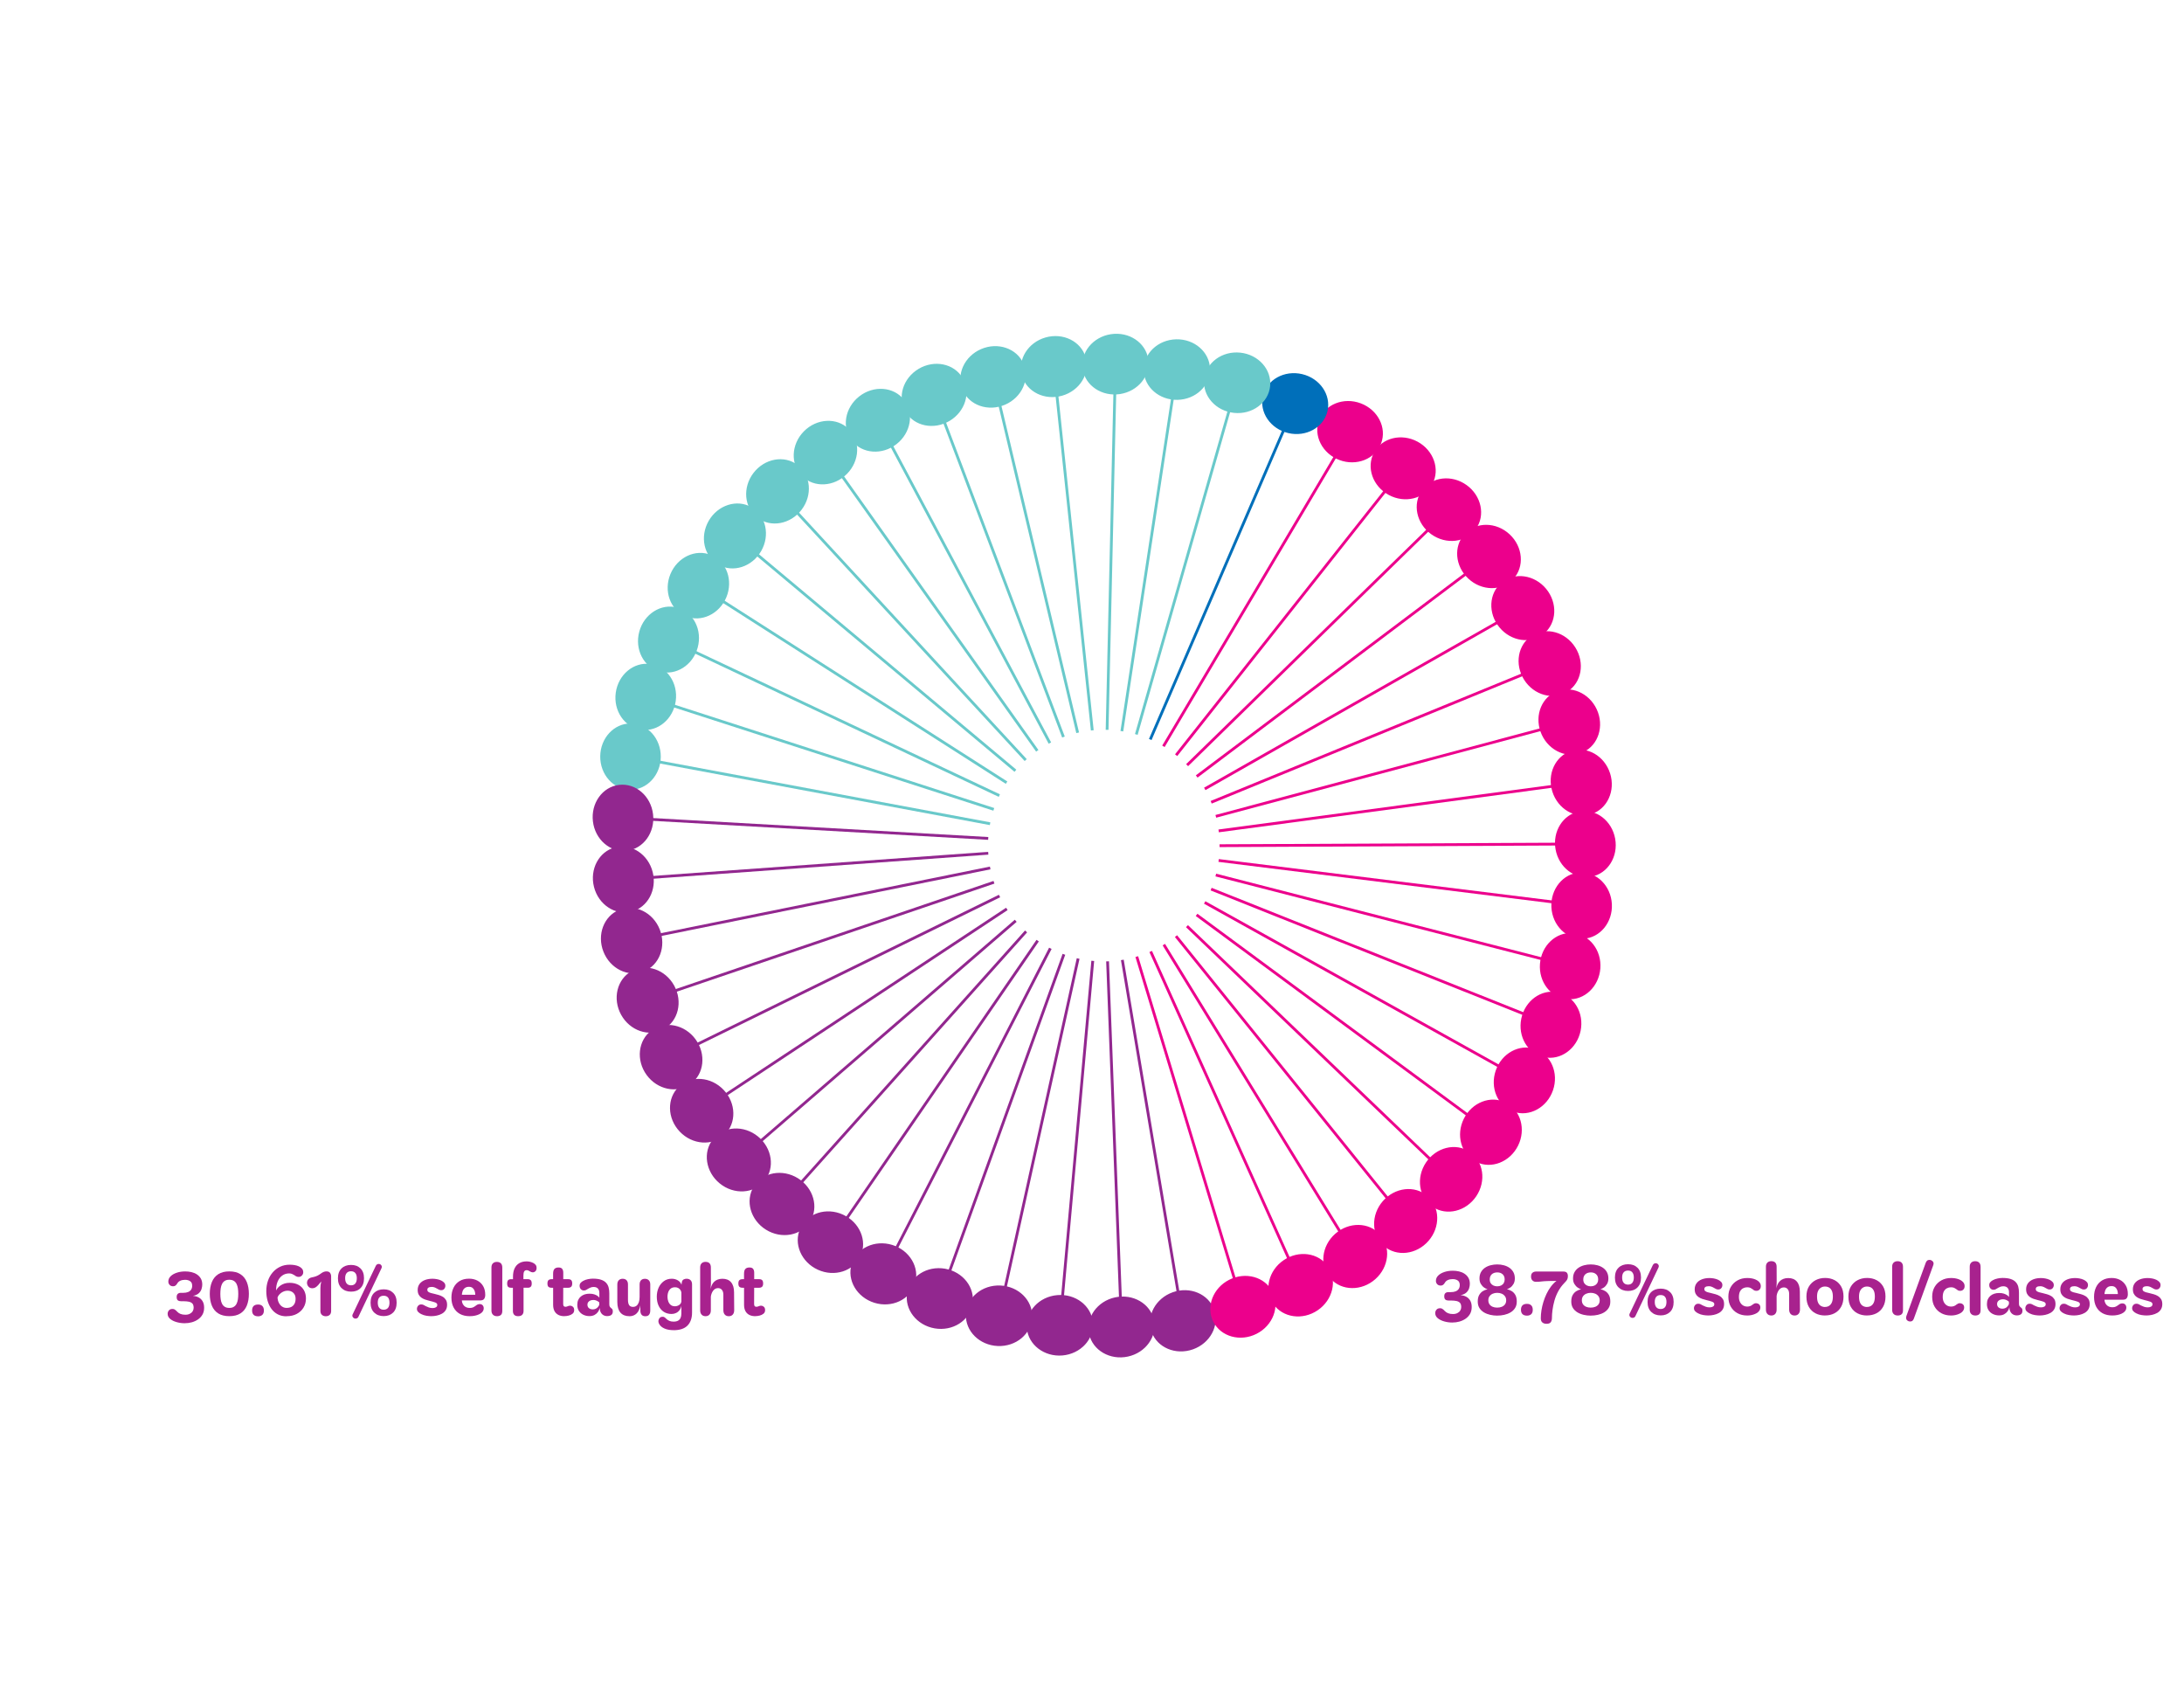 <?xml version="1.0" encoding="UTF-8"?><svg id="a" xmlns="http://www.w3.org/2000/svg" width="779.78" height="600" viewBox="0 0 779.78 600"><ellipse cx="482.02" cy="154.1" rx="10.31" ry="11.34" transform="translate(167.78 550.76) rotate(-69.34)" fill="#ec008c" stroke="#ec008c" stroke-miterlimit="10"/><line x1="415.39" y1="266.43" x2="480" y2="157.5" fill="#ec008c" stroke="#ec008c" stroke-miterlimit="10"/><ellipse cx="462.42" cy="144.08" rx="10.31" ry="11.34" transform="translate(215.7 560.87) rotate(-76.68)" fill="#006fba" stroke="#006fba" stroke-miterlimit="10"/><line x1="410.69" y1="264.01" x2="460.85" y2="147.71" fill="#006fba" stroke="#006fba" stroke-miterlimit="10"/><ellipse cx="441.7" cy="136.64" rx="10.31" ry="11.34" transform="translate(259.8 561.71) rotate(-84.02)" fill="#69c9ca" stroke="#69c9ca" stroke-miterlimit="10"/><line x1="405.71" y1="262.2" x2="440.61" y2="140.45" fill="#69c9ca" stroke="#69c9ca" stroke-miterlimit="10"/><ellipse cx="420.2" cy="131.92" rx="11.34" ry="10.31" transform="translate(-3.02 10.03) rotate(-1.36)" fill="#69c9ca" stroke="#69c9ca" stroke-miterlimit="10"/><line x1="400.55" y1="261.04" x2="419.6" y2="135.83" fill="#69c9ca" stroke="#69c9ca" stroke-miterlimit="10"/><ellipse cx="398.27" cy="129.97" rx="11.34" ry="10.31" transform="translate(-15.08 61.76) rotate(-8.7)" fill="#69c9ca" stroke="#69c9ca" stroke-miterlimit="10"/><line x1="395.28" y1="260.55" x2="398.18" y2="133.93" fill="#69c9ca" stroke="#69c9ca" stroke-miterlimit="10"/><ellipse cx="376.27" cy="130.85" rx="11.34" ry="10.31" transform="translate(-21.51 109.08) rotate(-16.04)" fill="#69c9ca" stroke="#69c9ca" stroke-miterlimit="10"/><line x1="389.99" y1="260.74" x2="376.69" y2="134.79" fill="#69c9ca" stroke="#69c9ca" stroke-miterlimit="10"/><ellipse cx="354.57" cy="134.53" rx="11.34" ry="10.31" transform="translate(-24.27 151.77) rotate(-23.38)" fill="#69c9ca" stroke="#69c9ca" stroke-miterlimit="10"/><line x1="384.77" y1="261.6" x2="355.49" y2="138.38" fill="#69c9ca" stroke="#69c9ca" stroke-miterlimit="10"/><ellipse cx="333.51" cy="140.95" rx="11.34" ry="10.31" transform="translate(-25.2 190.17) rotate(-30.72)" fill="#69c9ca" stroke="#69c9ca" stroke-miterlimit="10"/><line x1="379.7" y1="263.12" x2="334.91" y2="144.66" fill="#69c9ca" stroke="#69c9ca" stroke-miterlimit="10"/><ellipse cx="313.45" cy="150.01" rx="11.34" ry="10.31" transform="translate(-25.83 225.15) rotate(-38.06)" fill="#69c9ca" stroke="#69c9ca" stroke-miterlimit="10"/><line x1="374.86" y1="265.28" x2="315.31" y2="153.51" fill="#69c9ca" stroke="#69c9ca" stroke-miterlimit="10"/><ellipse cx="294.71" cy="161.56" rx="11.34" ry="10.31" transform="translate(-27.25 257.98) rotate(-45.4)" fill="#69c9ca" stroke="#69c9ca" stroke-miterlimit="10"/><line x1="370.35" y1="268.04" x2="297" y2="164.79" fill="#69c9ca" stroke="#69c9ca" stroke-miterlimit="10"/><ellipse cx="277.6" cy="175.41" rx="11.34" ry="10.31" transform="translate(-30.07 290.16) rotate(-52.74)" fill="#69c9ca" stroke="#69c9ca" stroke-miterlimit="10"/><line x1="366.22" y1="271.35" x2="280.29" y2="178.32" fill="#69c9ca" stroke="#69c9ca" stroke-miterlimit="10"/><ellipse cx="262.4" cy="191.33" rx="11.34" ry="10.31" transform="translate(-34.31 323.33) rotate(-60.08)" fill="#69c9ca" stroke="#69c9ca" stroke-miterlimit="10"/><line x1="362.55" y1="275.16" x2="265.43" y2="193.87" fill="#69c9ca" stroke="#69c9ca" stroke-miterlimit="10"/><ellipse cx="249.35" cy="209.06" rx="11.34" ry="10.31" transform="translate(-39.42 359.04) rotate(-67.42)" fill="#69c9ca" stroke="#69c9ca" stroke-miterlimit="10"/><line x1="359.39" y1="279.41" x2="252.69" y2="211.19" fill="#69c9ca" stroke="#69c9ca" stroke-miterlimit="10"/><ellipse cx="238.68" cy="228.31" rx="11.34" ry="10.31" transform="translate(-44.34 398.6) rotate(-74.76)" fill="#69c9ca" stroke="#69c9ca" stroke-miterlimit="10"/><line x1="356.81" y1="284.03" x2="242.26" y2="230" fill="#69c9ca" stroke="#69c9ca" stroke-miterlimit="10"/><ellipse cx="230.56" cy="248.77" rx="11.34" ry="10.31" transform="translate(-47.54 442.96) rotate(-82.1)" fill="#69c9ca" stroke="#69c9ca" stroke-miterlimit="10"/><line x1="354.83" y1="288.94" x2="234.32" y2="249.99" fill="#69c9ca" stroke="#69c9ca" stroke-miterlimit="10"/><ellipse cx="225.11" cy="270.1" rx="11.34" ry="10.31" transform="translate(-47.17 492.57) rotate(-89.44)" fill="#69c9ca" stroke="#69c9ca" stroke-miterlimit="10"/><line x1="353.5" y1="294.07" x2="229" y2="270.83" fill="#69c9ca" stroke="#69c9ca" stroke-miterlimit="10"/><ellipse cx="222.44" cy="291.95" rx="10.31" ry="11.34" transform="translate(-32.92 28.31) rotate(-6.78)" fill="#92278f" stroke="#92278f" stroke-miterlimit="10"/><line x1="352.84" y1="299.32" x2="226.39" y2="292.17" fill="#92278f" stroke="#92278f" stroke-miterlimit="10"/><ellipse cx="222.57" cy="313.96" rx="10.31" ry="11.34" transform="translate(-69.88 63.8) rotate(-14.12)" fill="#92278f" stroke="#92278f" stroke-miterlimit="10"/><line x1="352.85" y1="304.61" x2="226.52" y2="313.68" fill="#92278f" stroke="#92278f" stroke-miterlimit="10"/><ellipse cx="225.52" cy="335.78" rx="10.31" ry="11.34" transform="translate(-107.22 105.8) rotate(-21.46)" fill="#92278f" stroke="#92278f" stroke-miterlimit="10"/><line x1="353.54" y1="309.86" x2="229.41" y2="334.99" fill="#92278f" stroke="#92278f" stroke-miterlimit="10"/><ellipse cx="231.24" cy="357.04" rx="10.31" ry="11.34" transform="translate(-143.41 155.58) rotate(-28.8)" fill="#92278f" stroke="#92278f" stroke-miterlimit="10"/><line x1="354.89" y1="314.97" x2="234.99" y2="355.76" fill="#92278f" stroke="#92278f" stroke-miterlimit="10"/><ellipse cx="239.62" cy="377.39" rx="10.31" ry="11.34" transform="translate(-176.47 213.95) rotate(-36.14)" fill="#92278f" stroke="#92278f" stroke-miterlimit="10"/><line x1="356.88" y1="319.88" x2="243.17" y2="375.65" fill="#92278f" stroke="#92278f" stroke-miterlimit="10"/><ellipse cx="250.53" cy="396.51" rx="10.31" ry="11.34" transform="translate(-204.1 281.21) rotate(-43.48)" fill="#92278f" stroke="#92278f" stroke-miterlimit="10"/><line x1="359.49" y1="324.48" x2="253.84" y2="394.33" fill="#92278f" stroke="#92278f" stroke-miterlimit="10"/><ellipse cx="263.8" cy="414.08" rx="10.31" ry="11.34" transform="translate(-223.84 356.99) rotate(-50.82)" fill="#92278f" stroke="#92278f" stroke-miterlimit="10"/><line x1="362.66" y1="328.72" x2="266.8" y2="411.49" fill="#92278f" stroke="#92278f" stroke-miterlimit="10"/><ellipse cx="279.2" cy="429.8" rx="10.31" ry="11.34" transform="translate(-233.22 440.27) rotate(-58.16)" fill="#92278f" stroke="#92278f" stroke-miterlimit="10"/><line x1="366.35" y1="332.52" x2="281.84" y2="426.86" fill="#92278f" stroke="#92278f" stroke-miterlimit="10"/><ellipse cx="296.49" cy="443.44" rx="10.31" ry="11.34" transform="translate(-229.97 529.36) rotate(-65.5)" fill="#92278f" stroke="#92278f" stroke-miterlimit="10"/><line x1="370.49" y1="335.81" x2="298.73" y2="440.17" fill="#92278f" stroke="#92278f" stroke-miterlimit="10"/><ellipse cx="315.37" cy="454.75" rx="10.31" ry="11.34" transform="translate(-212.17 621.93) rotate(-72.84)" fill="#92278f" stroke="#92278f" stroke-miterlimit="10"/><line x1="375.02" y1="338.55" x2="317.18" y2="451.22" fill="#92278f" stroke="#92278f" stroke-miterlimit="10"/><ellipse cx="335.55" cy="463.55" rx="10.31" ry="11.34" transform="translate(-178.43 715.15) rotate(-80.18)" fill="#92278f" stroke="#92278f" stroke-miterlimit="10"/><line x1="379.86" y1="340.69" x2="336.89" y2="459.83" fill="#92278f" stroke="#92278f" stroke-miterlimit="10"/><ellipse cx="356.68" cy="469.71" rx="10.31" ry="11.34" transform="translate(-128.01 805.75) rotate(-87.52)" fill="#92278f" stroke="#92278f" stroke-miterlimit="10"/><line x1="384.94" y1="342.19" x2="357.54" y2="465.84" fill="#92278f" stroke="#92278f" stroke-miterlimit="10"/><ellipse cx="378.43" cy="473.11" rx="11.34" ry="10.31" transform="translate(-38.74 33.78) rotate(-4.86)" fill="#92278f" stroke="#92278f" stroke-miterlimit="10"/><line x1="390.16" y1="343.03" x2="378.79" y2="469.17" fill="#92278f" stroke="#92278f" stroke-miterlimit="10"/><ellipse cx="400.44" cy="473.71" rx="11.34" ry="10.31" transform="translate(-91.08 95.34) rotate(-12.2)" fill="#92278f" stroke="#92278f" stroke-miterlimit="10"/><line x1="395.45" y1="343.2" x2="400.28" y2="469.76" fill="#92278f" stroke="#92278f" stroke-miterlimit="10"/><ellipse cx="422.34" cy="471.5" rx="11.34" ry="10.31" transform="translate(-133.39 168.44) rotate(-19.54)" fill="#92278f" stroke="#92278f" stroke-miterlimit="10"/><line x1="400.72" y1="342.69" x2="421.68" y2="467.59" fill="#92278f" stroke="#92278f" stroke-miterlimit="10"/><ellipse cx="443.78" cy="466.5" rx="11.34" ry="10.31" transform="translate(-162.98 251.07) rotate(-26.88)" fill="#ec008c" stroke="#ec008c" stroke-miterlimit="10"/><line x1="405.88" y1="341.51" x2="442.63" y2="462.71" fill="#ec008c" stroke="#ec008c" stroke-miterlimit="10"/><ellipse cx="464.4" cy="458.8" rx="11.34" ry="10.31" transform="translate(-177.63 340.62) rotate(-34.22)" fill="#ec008c" stroke="#ec008c" stroke-miterlimit="10"/><line x1="410.85" y1="339.68" x2="462.78" y2="455.19" fill="#ec008c" stroke="#ec008c" stroke-miterlimit="10"/><ellipse cx="483.87" cy="448.54" rx="11.34" ry="10.31" transform="translate(-175.75 433.95) rotate(-41.56)" fill="#ec008c" stroke="#ec008c" stroke-miterlimit="10"/><line x1="415.54" y1="337.23" x2="481.8" y2="445.16" fill="#ec008c" stroke="#ec008c" stroke-miterlimit="10"/><ellipse cx="501.87" cy="435.87" rx="11.34" ry="10.31" transform="translate(-156.49 527.56) rotate(-48.9)" fill="#ec008c" stroke="#ec008c" stroke-miterlimit="10"/><line x1="419.88" y1="334.2" x2="499.39" y2="432.78" fill="#ec008c" stroke="#ec008c" stroke-miterlimit="10"/><ellipse cx="518.11" cy="421" rx="11.34" ry="10.31" transform="translate(-119.81 617.81) rotate(-56.24)" fill="#ec008c" stroke="#ec008c" stroke-miterlimit="10"/><line x1="423.8" y1="330.64" x2="515.25" y2="418.26" fill="#ec008c" stroke="#ec008c" stroke-miterlimit="10"/><ellipse cx="532.31" cy="404.18" rx="11.34" ry="10.31" transform="translate(-66.49 701.08) rotate(-63.58)" fill="#ec008c" stroke="#ec008c" stroke-miterlimit="10"/><line x1="427.23" y1="326.61" x2="529.13" y2="401.83" fill="#ec008c" stroke="#ec008c" stroke-miterlimit="10"/><ellipse cx="544.25" cy="385.68" rx="11.34" ry="10.31" transform="translate(1.86 773.98) rotate(-70.92)" fill="#ec008c" stroke="#ec008c" stroke-miterlimit="10"/><line x1="430.12" y1="322.18" x2="540.79" y2="383.76" fill="#ec008c" stroke="#ec008c" stroke-miterlimit="10"/><ellipse cx="553.72" cy="365.82" rx="11.34" ry="10.31" transform="translate(82.92 833.54) rotate(-78.26)" fill="#ec008c" stroke="#ec008c" stroke-miterlimit="10"/><line x1="432.42" y1="317.41" x2="550.05" y2="364.35" fill="#ec008c" stroke="#ec008c" stroke-miterlimit="10"/><ellipse cx="560.59" cy="344.9" rx="11.34" ry="10.31" transform="translate(173.72 877.39) rotate(-85.6)" fill="#ec008c" stroke="#ec008c" stroke-miterlimit="10"/><line x1="434.09" y1="312.39" x2="556.75" y2="343.91" fill="#ec008c" stroke="#ec008c" stroke-miterlimit="10"/><ellipse cx="564.72" cy="323.28" rx="10.31" ry="11.34" transform="translate(-15.85 29.42) rotate(-2.94)" fill="#ec008c" stroke="#ec008c" stroke-miterlimit="10"/><line x1="435.1" y1="307.19" x2="560.79" y2="322.79" fill="#ec008c" stroke="#ec008c" stroke-miterlimit="10"/><ellipse cx="566.05" cy="301.3" rx="10.31" ry="11.34" transform="translate(-44.69 105.88) rotate(-10.28)" fill="#ec008c" stroke="#ec008c" stroke-miterlimit="10"/><line x1="435.44" y1="301.91" x2="562.09" y2="301.32" fill="#ec008c" stroke="#ec008c" stroke-miterlimit="10"/><ellipse cx="564.57" cy="279.34" rx="10.31" ry="11.34" transform="translate(-58.07 184.03) rotate(-17.62)" fill="#ec008c" stroke="#ec008c" stroke-miterlimit="10"/><line x1="435.11" y1="296.63" x2="560.65" y2="279.86" fill="#ec008c" stroke="#ec008c" stroke-miterlimit="10"/><ellipse cx="560.3" cy="257.75" rx="10.31" ry="11.34" transform="translate(-56.44 260.54) rotate(-24.96)" fill="#ec008c" stroke="#ec008c" stroke-miterlimit="10"/><line x1="434.1" y1="291.43" x2="556.47" y2="258.77" fill="#ec008c" stroke="#ec008c" stroke-miterlimit="10"/><ellipse cx="553.3" cy="236.88" rx="10.31" ry="11.34" transform="translate(-40.95 332.33) rotate(-32.3)" fill="#ec008c" stroke="#ec008c" stroke-miterlimit="10"/><line x1="432.44" y1="286.41" x2="549.63" y2="238.38" fill="#ec008c" stroke="#ec008c" stroke-miterlimit="10"/><ellipse cx="543.69" cy="217.07" rx="10.31" ry="11.34" transform="translate(-13.46 396.79) rotate(-39.64)" fill="#ec008c" stroke="#ec008c" stroke-miterlimit="10"/><line x1="430.15" y1="281.64" x2="540.24" y2="219.03" fill="#ec008c" stroke="#ec008c" stroke-miterlimit="10"/><ellipse cx="531.63" cy="198.65" rx="10.31" ry="11.34" transform="translate(23.69 451.82) rotate(-46.98)" fill="#ec008c" stroke="#ec008c" stroke-miterlimit="10"/><line x1="427.27" y1="277.2" x2="528.46" y2="201.04" fill="#ec008c" stroke="#ec008c" stroke-miterlimit="10"/><ellipse cx="517.31" cy="181.93" rx="10.31" ry="11.34" transform="translate(67.82 496.04) rotate(-54.32)" fill="#ec008c" stroke="#ec008c" stroke-miterlimit="10"/><line x1="423.85" y1="273.16" x2="514.48" y2="184.7" fill="#ec008c" stroke="#ec008c" stroke-miterlimit="10"/><ellipse cx="500.98" cy="167.17" rx="10.31" ry="11.34" transform="translate(116.04 528.77) rotate(-61.66)" fill="#ec008c" stroke="#ec008c" stroke-miterlimit="10"/><line x1="419.93" y1="269.6" x2="498.52" y2="170.28" fill="#ec008c" stroke="#ec008c" stroke-miterlimit="10"/><path d="M518.61,472.15c-1.03,0-2.01-.13-2.95-.4-.93-.26-1.7-.64-2.3-1.13-.6-.49-.9-1.08-.92-1.76-.02-.48.12-.9.42-1.27.3-.37.73-.55,1.29-.55.29,0,.53.05.73.16s.37.23.53.38c.16.15.31.31.46.47.32.34.72.6,1.18.78.47.18,1.03.28,1.69.28s1.16-.11,1.61-.34c.44-.22.78-.52,1.02-.9.23-.38.35-.79.35-1.24,0-.7-.16-1.22-.47-1.54-.31-.32-.74-.53-1.28-.64-.54-.1-1.14-.16-1.8-.16h-.97c-.47,0-.84-.11-1.12-.32-.28-.22-.42-.61-.42-1.19,0-.53.14-.91.41-1.14.27-.23.62-.35,1.04-.35h.92c.64,0,1.21-.09,1.68-.28.47-.18.84-.46,1.1-.84s.39-.84.39-1.4c0-.77-.25-1.32-.74-1.64-.49-.33-1.09-.49-1.8-.49-.64,0-1.22.11-1.72.34-.5.22-.88.58-1.14,1.08-.16.26-.35.47-.57.64s-.5.25-.83.25c-.55,0-.97-.17-1.27-.5s-.45-.72-.45-1.15c0-.77.28-1.42.85-1.96.56-.54,1.3-.95,2.22-1.25.92-.3,1.91-.44,2.97-.44.76,0,1.5.08,2.22.25.72.17,1.38.44,1.96.83.58.38,1.04.87,1.38,1.46.34.59.51,1.31.51,2.16,0,.51-.09,1.05-.27,1.61-.18.56-.51,1.06-.99,1.5-.48.44-1.18.75-2.08.92.76.05,1.44.23,2.04.55s1.08.78,1.44,1.39c.35.61.53,1.37.53,2.28,0,.96-.2,1.79-.6,2.48-.4.7-.94,1.27-1.62,1.73s-1.42.79-2.22,1.01c-.81.22-1.61.32-2.42.32Z" fill="#a8228e"/><path d="M534.58,469.68c-.84,0-1.67-.09-2.5-.28s-1.58-.48-2.25-.88-1.21-.92-1.61-1.55c-.4-.63-.6-1.4-.6-2.32,0-.96.17-1.74.51-2.33.34-.59.77-1.05,1.3-1.38.53-.33,1.1-.55,1.69-.66-.39-.11-.8-.32-1.25-.64-.44-.31-.83-.74-1.15-1.27-.32-.54-.48-1.19-.48-1.96,0-.86.17-1.61.52-2.24.35-.63.82-1.15,1.41-1.56.6-.41,1.27-.71,2.03-.91.76-.2,1.55-.3,2.37-.3s1.61.1,2.36.3c.75.2,1.42.5,2.01.91.59.41,1.05.93,1.4,1.56s.52,1.38.52,2.24c0,.77-.16,1.42-.47,1.96-.31.54-.69.96-1.12,1.26-.44.3-.85.51-1.23.62.6.13,1.16.35,1.69.67.53.32.97.78,1.31,1.38.34.6.51,1.38.51,2.34s-.2,1.68-.6,2.32c-.4.63-.93,1.15-1.6,1.55s-1.41.69-2.24.88-1.67.28-2.53.28ZM534.58,466.82c.61,0,1.16-.1,1.64-.3s.86-.49,1.14-.88c.27-.38.41-.86.41-1.44s-.14-1.04-.44-1.44c-.29-.4-.67-.7-1.15-.91-.48-.21-1.01-.31-1.61-.31s-1.14.11-1.62.32-.86.52-1.14.91-.41.87-.41,1.43.14,1.06.41,1.44c.27.38.65.68,1.12.88s1.02.3,1.63.3ZM534.61,459.21c.52,0,.97-.1,1.37-.3.39-.2.7-.48.92-.85.22-.37.33-.79.33-1.27,0-.82-.24-1.44-.73-1.88s-1.11-.66-1.89-.66c-.82,0-1.48.22-1.97.66-.49.44-.74,1.07-.74,1.88,0,.53.12.97.36,1.33.24.36.56.63.97.82.4.18.86.28,1.38.28Z" fill="#a8228e"/><path d="M545.15,469.68c-.68,0-1.2-.18-1.56-.53s-.54-.87-.54-1.56.18-1.23.54-1.58c.36-.35.88-.53,1.56-.53.66-.02,1.18.16,1.55.52s.56.89.56,1.6-.18,1.23-.56,1.57-.89.52-1.55.52Z" fill="#a8228e"/><path d="M552.16,472.6c-.6,0-1.08-.16-1.46-.47-.38-.31-.57-.81-.57-1.5,0-.9.08-1.84.23-2.82.15-.98.38-1.98.69-2.99.31-1.01.68-1.98,1.12-2.9.44-.93.96-1.79,1.56-2.59.6-.8,1.26-1.48,1.98-2.04-.71,0-1.33,0-1.86.01-.53,0-1,.02-1.4.04-.4.02-.75.03-1.04.05-.29.02-.55.04-.77.07-.27.05-.62.08-1.05.11-.43.02-.83.04-1.22.04-.48,0-.89-.16-1.22-.49-.33-.33-.5-.78-.5-1.36,0-.66.17-1.12.52-1.4.35-.28.77-.42,1.27-.42h9.72c.61,0,1.04.14,1.28.43s.36.68.36,1.18c0,.45-.06.82-.19,1.1s-.29.54-.48.74-.39.42-.6.65c-.87.9-1.6,1.88-2.18,2.96s-1.03,2.19-1.35,3.34c-.32,1.14-.55,2.25-.69,3.32-.14,1.07-.21,2.06-.21,2.95,0,.54-.13,1.01-.4,1.4-.27.39-.78.59-1.54.59Z" fill="#a8228e"/><path d="M567.97,469.68c-.84,0-1.67-.09-2.5-.28-.83-.18-1.58-.48-2.25-.88s-1.21-.92-1.61-1.55c-.4-.63-.6-1.4-.6-2.32,0-.96.17-1.74.51-2.33.34-.59.77-1.05,1.31-1.38s1.1-.55,1.69-.66c-.39-.11-.8-.32-1.25-.64-.44-.31-.83-.74-1.15-1.27-.32-.54-.48-1.19-.48-1.96,0-.86.17-1.61.52-2.24s.82-1.15,1.41-1.56c.6-.41,1.27-.71,2.03-.91.76-.2,1.55-.3,2.37-.3s1.61.1,2.36.3c.75.2,1.42.5,2.01.91s1.06.93,1.4,1.56.52,1.38.52,2.24c0,.77-.16,1.42-.47,1.96-.31.54-.69.96-1.12,1.26-.43.3-.85.51-1.23.62.6.13,1.16.35,1.69.67.53.32.97.78,1.31,1.38.34.6.51,1.38.51,2.34s-.2,1.68-.6,2.32c-.4.63-.93,1.15-1.59,1.55-.66.4-1.41.69-2.24.88s-1.67.28-2.53.28ZM567.97,466.82c.61,0,1.16-.1,1.64-.3s.86-.49,1.14-.88c.27-.38.41-.86.41-1.44s-.15-1.04-.44-1.44c-.29-.4-.67-.7-1.15-.91s-1.01-.31-1.61-.31-1.14.11-1.62.32-.86.52-1.14.91c-.27.39-.41.87-.41,1.43s.14,1.06.41,1.44c.27.38.65.68,1.12.88.47.2,1.02.3,1.63.3ZM568,459.21c.52,0,.97-.1,1.37-.3s.7-.48.92-.85.33-.79.33-1.27c0-.82-.24-1.44-.73-1.88-.48-.44-1.11-.66-1.88-.66-.82,0-1.48.22-1.97.66-.49.44-.74,1.07-.74,1.88,0,.53.12.97.36,1.33.24.36.56.63.97.82.4.18.86.28,1.38.28Z" fill="#a8228e"/><path d="M581.29,460.87c-1.4,0-2.53-.42-3.4-1.26s-1.29-2.01-1.29-3.52.43-2.69,1.29-3.52,1.99-1.24,3.4-1.24,2.5.41,3.35,1.24c.85.82,1.27,2,1.27,3.52s-.42,2.7-1.27,3.54c-.85.84-1.96,1.25-3.35,1.24ZM581.29,458.61c.66,0,1.17-.22,1.52-.66.35-.44.53-1.07.53-1.88s-.18-1.41-.53-1.84-.86-.64-1.52-.64-1.22.21-1.58.64c-.36.42-.54,1.04-.54,1.84s.18,1.44.54,1.88c.36.44.89.66,1.58.66ZM582.89,470.49c-.39,0-.7-.16-.94-.47-.24-.31-.27-.66-.1-1.04l8.27-17.33c.13-.26.29-.43.47-.53.18-.1.37-.14.57-.14.39,0,.69.16.92.48.23.32.24.68.05,1.08l-8.24,17.35c-.1.22-.25.38-.46.47-.21.09-.39.13-.53.13ZM592.94,469.6c-1.4,0-2.53-.42-3.4-1.26-.86-.84-1.29-2.02-1.29-3.54s.43-2.69,1.29-3.52,1.99-1.24,3.4-1.24,2.5.41,3.35,1.24c.85.82,1.27,2,1.27,3.52s-.42,2.72-1.27,3.55c-.85.83-1.96,1.25-3.35,1.25ZM592.92,467.32c.68,0,1.19-.22,1.55-.65.35-.43.53-1.06.53-1.87s-.18-1.43-.53-1.85-.87-.62-1.55-.62-1.2.21-1.56.62c-.36.42-.54,1.03-.54,1.85s.18,1.44.54,1.87c.36.43.88.65,1.56.65Z" fill="#a8228e"/><path d="M609.99,469.63c-.56,0-1.17-.05-1.83-.16-.65-.1-1.26-.3-1.83-.59-.43-.21-.8-.46-1.09-.77s-.43-.66-.43-1.08.14-.77.41-1.1c.27-.34.65-.5,1.14-.5.29,0,.56.06.81.18s.5.26.76.42c.35.18.73.34,1.12.48.39.14.85.22,1.37.22.47,0,.86-.09,1.18-.28.32-.18.48-.47.48-.85,0-.21-.06-.38-.19-.52-.13-.14-.31-.26-.56-.36-.24-.1-.54-.2-.91-.29-.36-.09-.78-.2-1.25-.32-.48-.11-.96-.25-1.44-.42s-.91-.39-1.32-.67c-.4-.28-.72-.64-.97-1.09-.24-.45-.36-1.01-.36-1.68,0-.83.23-1.55.68-2.15.45-.6,1.08-1.06,1.87-1.37.8-.31,1.71-.47,2.74-.47.45,0,.96.05,1.51.14.56.1,1.09.26,1.61.5.43.22.79.48,1.06.78.27.3.41.66.41,1.09s-.13.78-.39,1.1c-.26.32-.62.48-1.09.48-.34,0-.62-.07-.86-.22-.23-.14-.5-.29-.79-.43-.27-.16-.55-.29-.82-.38-.27-.1-.58-.14-.92-.14-.52,0-.91.09-1.17.26-.27.18-.4.43-.4.77,0,.3.11.54.33.71.22.17.52.31.89.42.38.11.8.22,1.27.31.48.11.99.24,1.52.4.53.15,1.03.36,1.49.64.46.27.83.64,1.12,1.09s.43,1.05.43,1.79-.17,1.39-.5,1.91c-.33.52-.77.94-1.33,1.25-.56.31-1.16.54-1.83.68-.66.14-1.32.22-1.98.22Z" fill="#a8228e"/><path d="M623.74,469.63c-1.24,0-2.36-.27-3.36-.8-1-.54-1.8-1.3-2.39-2.3-.6-1-.89-2.2-.89-3.61,0-1.33.29-2.49.88-3.49.59-1,1.39-1.78,2.41-2.34,1.01-.56,2.16-.84,3.43-.84.93,0,1.77.12,2.5.36.73.24,1.31.58,1.73,1.01.42.43.63.94.63,1.51,0,.54-.15.96-.46,1.26-.31.3-.68.44-1.11.44-.37,0-.65-.07-.85-.2s-.39-.28-.6-.44c-.18-.13-.4-.26-.68-.41-.27-.14-.66-.22-1.16-.22s-1,.12-1.45.35c-.45.23-.81.6-1.09,1.1-.27.5-.41,1.18-.41,2.03,0,.69.13,1.29.39,1.8.26.51.61.91,1.06,1.19.45.28.97.42,1.55.42.37,0,.71-.06,1.03-.18.31-.12.6-.29.86-.52.18-.14.37-.26.57-.36.2-.1.44-.14.71-.14.39.02.73.15,1.03.41.3.26.45.63.45,1.13,0,.34-.08.64-.23.92s-.36.53-.62.76c-.29.24-.64.45-1.05.62-.41.18-.86.31-1.34.41s-.99.14-1.52.14Z" fill="#a8228e"/><path d="M632.4,469.63c-.58,0-1.04-.19-1.38-.56s-.51-.88-.51-1.52v-15.31c0-.64.17-1.13.51-1.48.34-.34.81-.52,1.4-.52.64,0,1.12.17,1.44.52.31.34.47.84.47,1.48l.02,5.74c0,.32-.02.64-.05.96-.03.32-.06.65-.07.98.1-.51.25-.99.46-1.43.21-.44.48-.82.82-1.15.34-.33.75-.59,1.25-.78.49-.19,1.06-.29,1.71-.29,1.35,0,2.38.42,3.09,1.26s1.06,2.04,1.06,3.61l.05,6.34c0,.69-.18,1.22-.53,1.6s-.82.56-1.4.56c-.61,0-1.09-.19-1.43-.58-.34-.38-.51-.91-.51-1.58v-5.52c0-.74-.17-1.31-.52-1.73-.35-.42-.81-.62-1.39-.62-.4,0-.76.1-1.06.29-.31.19-.56.44-.77.76-.21.31-.38.65-.5,1.01-.12.36-.2.7-.23,1.02v4.87c0,.64-.17,1.15-.51,1.52-.34.38-.81.56-1.43.56Z" fill="#a8228e"/><path d="M651.59,469.63c-1.26,0-2.39-.26-3.38-.77s-1.79-1.27-2.37-2.28-.87-2.24-.87-3.7.3-2.63.89-3.61c.6-.98,1.4-1.74,2.41-2.26,1.01-.52,2.13-.78,3.37-.78s2.4.26,3.38.78c.98.52,1.76,1.27,2.33,2.24.57.98.86,2.18.86,3.62s-.29,2.69-.87,3.7-1.37,1.77-2.36,2.28-2.12.77-3.4.77ZM651.59,466.58c.56,0,1.06-.13,1.47-.4.42-.26.75-.66.99-1.2s.36-1.24.36-2.1-.12-1.54-.36-2.06-.57-.92-.99-1.16-.91-.37-1.47-.37c-.53,0-1.01.13-1.44.4-.43.26-.77.66-1.02,1.18s-.37,1.2-.37,2.03c0,.88.12,1.59.37,2.14s.59.94,1.03,1.19c.44.25.91.37,1.43.37Z" fill="#a8228e"/><path d="M666.58,469.63c-1.26,0-2.39-.26-3.38-.77s-1.79-1.27-2.37-2.28-.87-2.24-.87-3.7.3-2.63.89-3.61c.6-.98,1.4-1.74,2.41-2.26,1.01-.52,2.13-.78,3.37-.78s2.4.26,3.38.78c.98.52,1.76,1.27,2.33,2.24.57.98.86,2.18.86,3.62s-.29,2.69-.87,3.7-1.37,1.77-2.36,2.28-2.12.77-3.4.77ZM666.58,466.58c.56,0,1.06-.13,1.47-.4.42-.26.75-.66.99-1.2s.36-1.24.36-2.1-.12-1.54-.36-2.06-.57-.92-.99-1.16-.91-.37-1.47-.37c-.53,0-1.01.13-1.44.4-.43.26-.77.66-1.02,1.18s-.37,1.2-.37,2.03c0,.88.12,1.59.37,2.14s.59.94,1.03,1.19c.44.25.91.37,1.43.37Z" fill="#a8228e"/><path d="M677.51,469.63c-.58,0-1.05-.18-1.4-.53-.35-.35-.53-.84-.53-1.46v-15.43c0-.64.18-1.13.53-1.46s.82-.5,1.4-.5c.61,0,1.09.17,1.43.5.34.34.51.85.51,1.54v15.46c0,.67-.17,1.16-.51,1.45-.34.3-.81.44-1.43.44Z" fill="#a8228e"/><path d="M681.42,471.67c-.34-.13-.59-.35-.75-.67s-.15-.74.02-1.25l6.87-18.91c.23-.56.52-.89.89-1,.37-.1.72-.08,1.04.06.34.13.59.35.76.66.17.31.16.72-.04,1.24l-6.87,18.91c-.21.56-.5.89-.87,1-.37.1-.73.09-1.06-.04Z" fill="#a8228e"/><path d="M696.51,469.63c-1.24,0-2.36-.27-3.36-.8-1-.54-1.8-1.3-2.39-2.3-.6-1-.89-2.2-.89-3.61,0-1.33.29-2.49.88-3.49.59-1,1.39-1.78,2.41-2.34,1.01-.56,2.16-.84,3.43-.84.93,0,1.77.12,2.5.36.73.24,1.31.58,1.73,1.01.42.43.63.94.63,1.51,0,.54-.15.96-.46,1.26-.31.3-.68.44-1.11.44-.37,0-.65-.07-.85-.2s-.39-.28-.6-.44c-.18-.13-.4-.26-.68-.41-.27-.14-.66-.22-1.16-.22s-1,.12-1.45.35c-.45.23-.81.6-1.09,1.1-.27.5-.41,1.18-.41,2.03,0,.69.13,1.29.39,1.8.26.51.61.91,1.06,1.19.45.28.97.42,1.55.42.37,0,.71-.06,1.03-.18.31-.12.6-.29.86-.52.18-.14.37-.26.57-.36.2-.1.44-.14.71-.14.39.02.73.15,1.03.41.3.26.45.63.45,1.13,0,.34-.08.64-.23.92s-.36.53-.62.76c-.29.24-.64.45-1.05.62-.41.18-.86.31-1.34.41s-.99.14-1.52.14Z" fill="#a8228e"/><path d="M705.21,469.63c-.58,0-1.05-.18-1.4-.53-.36-.35-.53-.84-.53-1.46v-15.43c0-.64.18-1.13.53-1.46.35-.34.82-.5,1.4-.5.61,0,1.09.17,1.43.5.34.34.51.85.51,1.54v15.46c0,.67-.17,1.16-.51,1.45-.34.3-.81.44-1.43.44Z" fill="#a8228e"/><path d="M722.09,468.02c0,.38-.09.69-.27.92-.18.23-.42.4-.71.5-.3.1-.63.16-1,.16-.52,0-.98-.12-1.38-.35-.4-.23-.72-.57-.94-1.01-.23-.44-.35-.96-.36-1.55-.11.53-.33,1.01-.65,1.45s-.73.79-1.23,1.06c-.5.26-1.1.4-1.81.4-.77,0-1.49-.16-2.15-.47-.66-.31-1.19-.77-1.58-1.37-.4-.6-.59-1.33-.59-2.2,0-.67.11-1.25.33-1.73.22-.48.52-.89.92-1.22.4-.34.86-.59,1.39-.76.53-.17,1.11-.25,1.74-.25.66,0,1.23.08,1.7.24s.86.35,1.16.56c.3.22.51.43.64.64v-1.73c0-.61-.16-1.11-.48-1.5-.32-.39-.82-.6-1.5-.61-.39,0-.72.05-.99.14-.27.1-.53.21-.77.34-.21.1-.4.21-.58.34-.18.13-.36.23-.54.31-.18.08-.42.12-.71.12-.4,0-.75-.15-1.04-.46-.29-.3-.44-.71-.44-1.22,0-.42.12-.76.38-1.04s.56-.52.93-.71c.48-.27,1.04-.47,1.68-.6.64-.13,1.22-.19,1.75-.19,1.18,0,2.15.13,2.91.38s1.37.62,1.8,1.09c.44.47.74,1.02.91,1.66s.25,1.33.25,2.1v3.86c0,.4.05.69.14.86s.22.32.36.43c.18.13.35.28.51.46.16.18.24.49.24.94ZM714.93,467.2c.4,0,.76-.07,1.06-.22.31-.14.56-.34.77-.59.21-.25.38-.52.51-.8v-.86c-.11-.13-.28-.26-.5-.4-.22-.14-.46-.25-.74-.35s-.57-.14-.89-.14c-.4,0-.76.07-1.08.2-.31.14-.56.33-.75.58s-.28.56-.28.92.09.7.28.95.42.43.71.54c.29.11.59.17.89.17Z" fill="#a8228e"/><path d="M728.32,469.63c-.56,0-1.17-.05-1.83-.16-.65-.1-1.26-.3-1.83-.59-.43-.21-.8-.46-1.09-.77s-.43-.66-.43-1.08.14-.77.41-1.1c.27-.34.65-.5,1.14-.5.29,0,.56.06.81.18s.5.26.76.42c.35.18.73.34,1.12.48.39.14.85.22,1.37.22.47,0,.86-.09,1.18-.28.32-.18.48-.47.48-.85,0-.21-.06-.38-.19-.52-.13-.14-.31-.26-.56-.36-.24-.1-.54-.2-.91-.29-.36-.09-.78-.2-1.25-.32-.48-.11-.96-.25-1.44-.42s-.91-.39-1.32-.67c-.4-.28-.72-.64-.97-1.09-.24-.45-.36-1.01-.36-1.68,0-.83.23-1.55.68-2.15.45-.6,1.08-1.06,1.87-1.37.8-.31,1.71-.47,2.74-.47.45,0,.96.05,1.51.14.56.1,1.09.26,1.61.5.43.22.79.48,1.06.78.27.3.41.66.41,1.09s-.13.78-.39,1.1c-.26.32-.62.48-1.09.48-.34,0-.62-.07-.86-.22-.23-.14-.5-.29-.79-.43-.27-.16-.55-.29-.82-.38-.27-.1-.58-.14-.92-.14-.52,0-.91.09-1.17.26-.27.18-.4.43-.4.77,0,.3.11.54.33.71.22.17.52.31.89.42.38.11.8.22,1.27.31.48.11.99.24,1.52.4.53.15,1.03.36,1.49.64.46.27.83.64,1.12,1.09s.43,1.05.43,1.79-.17,1.39-.5,1.91c-.33.52-.77.94-1.33,1.25-.56.31-1.16.54-1.83.68-.66.14-1.32.22-1.98.22Z" fill="#a8228e"/><path d="M740.53,469.63c-.56,0-1.17-.05-1.83-.16-.65-.1-1.26-.3-1.83-.59-.43-.21-.8-.46-1.09-.77s-.43-.66-.43-1.08.14-.77.41-1.1c.27-.34.65-.5,1.14-.5.29,0,.56.06.81.18s.5.26.76.42c.35.18.73.34,1.12.48.39.14.85.22,1.37.22.47,0,.86-.09,1.18-.28.32-.18.48-.47.48-.85,0-.21-.06-.38-.19-.52-.13-.14-.31-.26-.56-.36-.24-.1-.54-.2-.91-.29-.36-.09-.78-.2-1.25-.32-.48-.11-.96-.25-1.44-.42s-.91-.39-1.32-.67c-.4-.28-.72-.64-.97-1.09-.24-.45-.36-1.01-.36-1.68,0-.83.23-1.55.68-2.15.45-.6,1.08-1.06,1.87-1.37.8-.31,1.71-.47,2.74-.47.45,0,.96.05,1.51.14.56.1,1.09.26,1.61.5.43.22.79.48,1.06.78.27.3.41.66.41,1.09s-.13.78-.39,1.1c-.26.32-.62.48-1.09.48-.34,0-.62-.07-.86-.22-.23-.14-.5-.29-.79-.43-.27-.16-.55-.29-.82-.38-.27-.1-.58-.14-.92-.14-.52,0-.91.09-1.17.26-.27.18-.4.43-.4.77,0,.3.11.54.33.71.22.17.52.31.89.42.38.11.8.22,1.27.31.48.11.99.24,1.52.4.53.15,1.03.36,1.49.64.46.27.83.64,1.12,1.09s.43,1.05.43,1.79-.17,1.39-.5,1.91c-.33.52-.77.94-1.33,1.25-.56.31-1.16.54-1.83.68-.66.14-1.32.22-1.98.22Z" fill="#a8228e"/><path d="M754.19,469.63c-1.35,0-2.52-.27-3.49-.8-.98-.54-1.72-1.3-2.25-2.28-.52-.98-.79-2.16-.79-3.54s.25-2.5.74-3.52c.49-1.02,1.21-1.81,2.15-2.39.94-.58,2.08-.86,3.4-.86,1.1,0,2.08.22,2.95.67.87.45,1.56,1.1,2.07,1.96.51.86.76,1.91.76,3.16,0,.58-.13,1.05-.39,1.42s-.72.55-1.38.55h-7.42v-2.02h5.63c0-.48-.07-.93-.22-1.36-.14-.42-.38-.78-.71-1.06-.33-.28-.77-.42-1.32-.42-.6,0-1.08.14-1.46.43-.38.29-.66.68-.83,1.18-.18.5-.27,1.08-.27,1.75l.02,1.51c.02.48.14.92.36,1.33.23.41.55.74.97.98.42.25.93.37,1.52.37.5,0,.91-.08,1.23-.24.32-.16.64-.37.97-.62.19-.16.4-.29.62-.38.22-.1.45-.14.69-.14.45,0,.81.14,1.06.42s.39.64.39,1.07c0,.3-.06.58-.17.82-.11.24-.27.46-.48.67-.26.26-.6.48-1.02.68-.42.2-.91.36-1.47.48s-1.18.18-1.86.18Z" fill="#a8228e"/><path d="M766.45,469.63c-.56,0-1.17-.05-1.83-.16-.65-.1-1.26-.3-1.83-.59-.44-.21-.8-.46-1.09-.77s-.44-.66-.44-1.08.14-.77.41-1.1c.27-.34.65-.5,1.14-.5.29,0,.56.06.81.18s.5.26.76.42c.35.18.73.34,1.12.48.39.14.85.22,1.37.22.47,0,.86-.09,1.18-.28.32-.18.48-.47.48-.85,0-.21-.07-.38-.19-.52-.13-.14-.31-.26-.56-.36-.24-.1-.54-.2-.91-.29-.36-.09-.78-.2-1.25-.32-.48-.11-.96-.25-1.44-.42s-.92-.39-1.32-.67c-.4-.28-.73-.64-.97-1.09-.24-.45-.36-1.01-.36-1.68,0-.83.23-1.55.68-2.15.45-.6,1.08-1.06,1.87-1.37.8-.31,1.71-.47,2.74-.47.45,0,.96.05,1.51.14s1.09.26,1.61.5c.44.22.79.48,1.06.78.27.3.41.66.41,1.09s-.13.78-.39,1.1c-.26.32-.62.48-1.09.48-.34,0-.62-.07-.86-.22-.23-.14-.5-.29-.79-.43-.27-.16-.55-.29-.82-.38s-.58-.14-.92-.14c-.52,0-.91.09-1.17.26-.27.18-.4.43-.4.77,0,.3.11.54.33.71.22.17.52.31.89.42.38.11.8.22,1.27.31.48.11.99.24,1.52.4.53.15,1.03.36,1.49.64s.83.64,1.12,1.09.44,1.05.44,1.79-.17,1.39-.5,1.91-.77.94-1.33,1.25c-.56.31-1.17.54-1.83.68-.66.14-1.32.22-1.98.22Z" fill="#a8228e"/><path d="M66.03,472.4c-1.03,0-2.01-.13-2.95-.4-.94-.26-1.7-.64-2.3-1.13-.6-.49-.9-1.08-.92-1.76-.02-.48.12-.9.42-1.27s.73-.55,1.29-.55c.29,0,.53.05.73.16.19.1.37.23.53.38.16.15.31.31.46.47.32.34.72.6,1.18.78.47.18,1.03.28,1.69.28s1.16-.11,1.61-.34c.44-.22.78-.52,1.02-.9.23-.38.35-.79.35-1.24,0-.7-.16-1.22-.47-1.54-.31-.32-.74-.53-1.28-.64-.54-.1-1.14-.16-1.8-.16h-.97c-.47,0-.84-.11-1.12-.32-.28-.22-.42-.61-.42-1.19,0-.53.14-.91.41-1.14.27-.23.62-.35,1.04-.35h.92c.64,0,1.2-.09,1.68-.28.48-.18.84-.46,1.1-.84.26-.38.39-.84.39-1.4,0-.77-.25-1.32-.74-1.64-.49-.33-1.09-.49-1.8-.49-.64,0-1.22.11-1.72.34-.5.22-.88.58-1.14,1.08-.16.26-.35.47-.57.64-.22.17-.5.25-.83.25-.55,0-.97-.17-1.27-.5-.3-.34-.45-.72-.45-1.15,0-.77.28-1.42.85-1.96.56-.54,1.31-.95,2.22-1.25.92-.3,1.91-.44,2.97-.44.76,0,1.5.08,2.22.25.73.17,1.38.44,1.96.83s1.04.87,1.38,1.46c.34.59.51,1.31.51,2.16,0,.51-.09,1.05-.27,1.61-.18.56-.51,1.06-.99,1.5-.48.44-1.18.75-2.08.92.76.05,1.44.23,2.04.55.6.32,1.08.78,1.44,1.39.35.61.53,1.37.53,2.28,0,.96-.2,1.79-.6,2.48s-.94,1.27-1.62,1.73-1.42.79-2.22,1.01c-.81.22-1.61.32-2.42.32Z" fill="#a8228e"/><path d="M81.88,453.89c1.61,0,2.93.33,3.96,1,1.03.66,1.79,1.6,2.28,2.81.49,1.21.74,2.61.74,4.21s-.25,3-.74,4.2c-.49,1.2-1.25,2.13-2.28,2.78-1.03.66-2.35.98-3.96.98s-2.93-.33-3.96-.98c-1.03-.66-1.79-1.58-2.28-2.78-.49-1.2-.74-2.6-.74-4.2s.25-3,.74-4.21c.49-1.21,1.25-2.14,2.28-2.81s2.35-1,3.96-1ZM81.88,456.87c-.66,0-1.2.13-1.62.4-.42.26-.75.63-.98,1.09-.23.46-.4,1-.48,1.61s-.13,1.26-.13,1.94.04,1.36.13,1.96c.09.6.25,1.13.48,1.58.23.46.56.82.98,1.08.42.26.96.4,1.62.4s1.18-.13,1.6-.4c.42-.26.75-.62.98-1.08.23-.46.39-.98.48-1.58.09-.6.13-1.25.13-1.96s-.04-1.34-.13-1.94c-.09-.61-.25-1.14-.48-1.61-.23-.46-.56-.83-.98-1.09-.42-.26-.95-.4-1.6-.4Z" fill="#a8228e"/><path d="M92.11,469.92c-.68,0-1.2-.18-1.56-.53-.36-.35-.54-.87-.54-1.56s.18-1.23.54-1.58c.36-.35.88-.53,1.56-.53.66-.02,1.18.16,1.55.52.37.36.56.89.56,1.6s-.19,1.23-.56,1.57c-.37.34-.89.52-1.55.52Z" fill="#a8228e"/><path d="M102.29,469.92c-1.18,0-2.21-.23-3.11-.7-.89-.46-1.64-1.11-2.25-1.93-.6-.82-1.06-1.78-1.38-2.87-.31-1.09-.47-2.25-.47-3.48,0-1.33.2-2.56.59-3.7.39-1.14.96-2.13,1.7-2.99.74-.86,1.62-1.53,2.65-2.02,1.02-.49,2.16-.73,3.42-.73.55,0,1.11.04,1.69.13.58.09,1.09.24,1.52.44.44.19.81.45,1.12.78s.48.76.5,1.28c.02.46-.13.87-.45,1.21-.31.34-.71.52-1.17.52-.37,0-.69-.08-.97-.24-.27-.16-.51-.31-.7-.46-.23-.14-.48-.27-.76-.38-.28-.11-.61-.17-.98-.17-.94,0-1.76.26-2.47.77-.71.51-1.26,1.22-1.64,2.14s-.57,1.98-.56,3.19c.15-.3.35-.62.63-.94s.61-.62,1.02-.89c.4-.27.87-.49,1.4-.66.53-.17,1.14-.25,1.81-.25,1.16,0,2.18.23,3.05.68s1.55,1.1,2.03,1.94.73,1.83.73,2.96c0,1.22-.29,2.3-.86,3.25-.57.95-1.37,1.7-2.41,2.26s-2.26.83-3.7.83ZM102.34,466.92c.68,0,1.25-.13,1.73-.38.48-.26.84-.63,1.09-1.12s.38-1.08.38-1.76c0-.9-.27-1.6-.8-2.11s-1.23-.77-2.08-.77c-.45,0-.87.08-1.27.23-.4.15-.75.35-1.08.6-.32.25-.59.52-.81.82-.22.3-.36.58-.42.85.05.67.21,1.29.5,1.85.28.56.66,1,1.14,1.32.48.32,1.02.48,1.63.48Z" fill="#a8228e"/><path d="M116.33,469.9c-.56,0-1.03-.16-1.39-.48-.36-.32-.54-.78-.54-1.39v-8.21c0-.37.02-.74.07-1.12s.13-.79.24-1.24c-.24.27-.48.55-.7.84s-.48.57-.77.84c-.23.22-.48.41-.76.55-.28.14-.61.22-.98.22-.58,0-1.04-.2-1.38-.6-.34-.4-.51-.86-.51-1.37.02-.5.18-.91.48-1.25.31-.34.73-.56,1.28-.67.45-.08.92-.2,1.41-.37.49-.17.96-.41,1.41-.73.26-.19.51-.36.75-.52.24-.15.5-.28.76-.37.27-.1.55-.14.86-.14.61,0,1.04.18,1.29.53.25.35.38.78.38,1.27v12.34c0,.61-.17,1.07-.52,1.39-.35.32-.81.48-1.39.48Z" fill="#a8228e"/><path d="M125.35,461.12c-1.4,0-2.53-.42-3.4-1.26s-1.29-2.01-1.29-3.52.43-2.69,1.29-3.52,1.99-1.24,3.4-1.24,2.5.41,3.35,1.24,1.27,2,1.27,3.52-.42,2.7-1.27,3.54-1.96,1.25-3.35,1.24ZM125.35,458.86c.66,0,1.17-.22,1.52-.66.35-.44.53-1.07.53-1.88s-.18-1.41-.53-1.84c-.35-.42-.86-.64-1.52-.64-.69,0-1.22.21-1.58.64-.36.42-.54,1.04-.54,1.84s.18,1.44.54,1.88c.36.44.89.66,1.58.66ZM126.95,470.74c-.39,0-.7-.16-.94-.47-.24-.31-.27-.66-.1-1.04l8.27-17.33c.13-.26.29-.43.47-.53.19-.1.37-.14.57-.14.39,0,.69.16.92.48.23.32.24.68.05,1.08l-8.24,17.35c-.1.22-.25.38-.46.47-.21.09-.39.13-.53.13ZM137,469.85c-1.4,0-2.53-.42-3.4-1.26-.86-.84-1.29-2.02-1.29-3.54s.43-2.69,1.29-3.52c.86-.82,1.99-1.24,3.4-1.24s2.5.41,3.35,1.24,1.27,2,1.27,3.52-.42,2.72-1.27,3.55c-.85.83-1.96,1.25-3.35,1.25ZM136.98,467.57c.68,0,1.19-.22,1.55-.65s.53-1.06.53-1.87-.18-1.43-.53-1.85-.87-.62-1.55-.62-1.2.21-1.56.62-.54,1.03-.54,1.85.18,1.44.54,1.87.88.65,1.56.65Z" fill="#a8228e"/><path d="M154.05,469.88c-.56,0-1.17-.05-1.83-.16s-1.26-.3-1.83-.59c-.44-.21-.8-.46-1.09-.77-.29-.3-.44-.66-.44-1.08s.14-.77.41-1.1c.27-.34.65-.5,1.14-.5.29,0,.56.06.81.18s.5.26.76.42c.35.18.73.34,1.12.48.39.14.85.22,1.37.22.47,0,.86-.09,1.18-.28.32-.18.48-.47.48-.85,0-.21-.06-.38-.19-.52-.13-.14-.31-.26-.56-.36-.24-.1-.54-.2-.91-.29s-.78-.2-1.25-.32c-.48-.11-.96-.25-1.44-.42s-.91-.39-1.32-.67c-.4-.28-.73-.64-.97-1.09s-.36-1.01-.36-1.68c0-.83.23-1.55.68-2.15s1.08-1.06,1.87-1.37c.8-.31,1.71-.47,2.74-.47.45,0,.96.05,1.51.14.56.1,1.09.26,1.61.5.44.22.79.48,1.06.78.27.3.41.66.41,1.09s-.13.78-.39,1.1c-.26.32-.62.48-1.09.48-.34,0-.62-.07-.86-.22-.23-.14-.5-.29-.79-.43-.27-.16-.55-.29-.82-.38-.27-.1-.58-.14-.92-.14-.52,0-.91.09-1.17.26-.27.18-.4.43-.4.77,0,.3.11.54.33.71.22.17.52.31.89.42.38.11.8.22,1.27.31.48.11.99.24,1.52.4.53.15,1.03.36,1.49.64.46.27.83.64,1.12,1.09.29.46.44,1.05.44,1.79s-.17,1.39-.5,1.91c-.33.52-.77.94-1.33,1.25-.56.31-1.16.54-1.83.68-.66.14-1.32.22-1.98.22Z" fill="#a8228e"/><path d="M167.71,469.88c-1.35,0-2.52-.27-3.49-.8-.98-.54-1.72-1.3-2.25-2.28-.52-.98-.79-2.16-.79-3.54s.25-2.5.74-3.52c.49-1.02,1.21-1.81,2.15-2.39s2.07-.86,3.4-.86c1.1,0,2.08.22,2.95.67.87.45,1.56,1.1,2.07,1.96.51.86.76,1.91.76,3.16,0,.58-.13,1.05-.39,1.42s-.72.55-1.38.55h-7.42v-2.02h5.63c0-.48-.07-.93-.22-1.36-.15-.42-.38-.78-.71-1.06-.33-.28-.77-.42-1.32-.42-.6,0-1.08.14-1.46.43-.38.29-.66.68-.83,1.18s-.27,1.08-.27,1.75l.02,1.51c.02.48.14.92.36,1.33.23.41.55.74.97.98.42.25.93.37,1.52.37.5,0,.91-.08,1.23-.24s.64-.37.97-.62c.19-.16.4-.29.62-.38.22-.1.45-.14.69-.14.45,0,.81.14,1.06.42.26.28.39.64.39,1.07,0,.3-.06.58-.17.82-.11.24-.27.46-.48.67-.26.26-.6.48-1.02.68-.42.2-.91.36-1.47.48-.56.12-1.18.18-1.86.18Z" fill="#a8228e"/><path d="M177.4,469.88c-.58,0-1.05-.18-1.4-.53-.35-.35-.53-.84-.53-1.46v-15.43c0-.64.18-1.13.53-1.46.35-.34.82-.5,1.4-.5.61,0,1.09.17,1.43.5.34.34.51.85.51,1.54v15.46c0,.67-.17,1.16-.51,1.45s-.81.44-1.43.44Z" fill="#a8228e"/><path d="M184.99,469.88c-.61,0-1.08-.16-1.39-.48-.31-.32-.47-.78-.47-1.37v-8.3h-.6c-.52,0-.89-.11-1.11-.34-.23-.22-.34-.62-.34-1.18s.12-.96.35-1.19c.23-.23.6-.35,1.1-.35h.63v-.89c0-1.17.19-2.16.57-2.96.38-.81.93-1.43,1.66-1.86s1.6-.65,2.64-.65c.39,0,.79.05,1.2.14.41.1.8.24,1.16.42s.65.42.87.7c.22.28.33.63.33,1.04,0,.53-.14.93-.41,1.2-.27.27-.6.41-.97.41-.32,0-.68-.12-1.06-.36-.11-.06-.26-.15-.44-.25-.18-.1-.4-.16-.65-.16-.45,0-.76.17-.93.5-.17.34-.25.83-.25,1.49v1.22h1.62c.4,0,.73.12.98.35.25.23.37.63.37,1.19s-.12.95-.37,1.18c-.25.22-.58.34-.98.34h-1.57v8.3c0,.58-.16,1.03-.48,1.36-.32.33-.8.49-1.43.49Z" fill="#a8228e"/><path d="M201.53,469.88c-.87,0-1.61-.16-2.21-.48-.6-.32-1.06-.78-1.37-1.39s-.46-1.35-.46-2.23v-6.05h-.53c-.52,0-.89-.11-1.14-.34-.24-.22-.36-.62-.36-1.18s.12-.96.37-1.19c.25-.23.62-.35,1.12-.35h.53v-1.9c0-.86.17-1.46.51-1.79s.81-.49,1.43-.49,1.03.16,1.29.48c.27.32.4.79.4,1.42v2.28h1.79c.47,0,.82.12,1.05.35.23.23.35.63.35,1.19s-.13.95-.39,1.18c-.26.22-.6.34-1.02.34h-1.79l-.02,5.74c0,.37.06.64.18.8s.33.25.62.25c.21,0,.4-.03.57-.1.17-.06.34-.13.52-.19.18-.06.39-.1.63-.1.31,0,.62.12.93.37s.47.65.47,1.21-.19.97-.57,1.28c-.38.31-.84.54-1.38.67-.54.14-1.05.2-1.54.2Z" fill="#a8228e"/><path d="M218.79,468.27c0,.38-.09.69-.27.92-.18.23-.42.4-.71.5-.3.1-.63.16-1,.16-.52,0-.98-.12-1.38-.35-.4-.23-.72-.57-.94-1.01-.23-.44-.35-.96-.36-1.55-.11.53-.33,1.01-.65,1.45-.32.44-.73.79-1.23,1.06-.5.26-1.1.4-1.81.4-.77,0-1.49-.16-2.15-.47-.66-.31-1.19-.77-1.58-1.37-.4-.6-.59-1.33-.59-2.2,0-.67.11-1.25.33-1.73.22-.48.52-.89.92-1.22s.86-.59,1.39-.76,1.11-.25,1.74-.25c.66,0,1.23.08,1.7.24.48.16.86.35,1.16.56.3.22.51.43.64.64v-1.73c0-.61-.16-1.11-.48-1.5-.32-.39-.82-.6-1.5-.61-.39,0-.72.05-.99.14-.27.1-.53.21-.77.34-.21.1-.4.21-.58.34-.18.13-.36.23-.54.31-.19.08-.42.12-.71.12-.4,0-.75-.15-1.04-.46s-.44-.71-.44-1.22c0-.42.12-.76.37-1.04.25-.28.56-.52.93-.71.48-.27,1.04-.47,1.68-.6s1.22-.19,1.75-.19c1.18,0,2.15.13,2.91.38.77.26,1.37.62,1.8,1.09.44.47.74,1.02.91,1.66.17.63.25,1.33.25,2.1v3.86c0,.4.05.69.15.86.1.18.22.32.36.43.18.13.35.28.51.46s.24.49.24.94ZM211.63,467.45c.4,0,.76-.07,1.06-.22.31-.14.56-.34.77-.59.21-.25.38-.52.51-.8v-.86c-.11-.13-.28-.26-.5-.4s-.46-.25-.74-.35c-.27-.1-.57-.14-.89-.14-.4,0-.76.07-1.08.2-.31.14-.56.33-.75.58-.19.25-.28.56-.28.92s.09.7.28.95c.19.25.42.43.71.54.29.11.59.17.89.17Z" fill="#a8228e"/><path d="M224.66,469.88c-1.35,0-2.4-.43-3.14-1.28-.74-.86-1.11-2.12-1.11-3.78v-6.26c0-.64.17-1.14.51-1.5s.81-.54,1.4-.54,1.06.18,1.39.53c.33.35.5.85.5,1.49v5.47c0,.85.14,1.48.41,1.91.27.42.74.64,1.4.64.5,0,.92-.14,1.27-.43.35-.29.61-.7.8-1.22.19-.53.28-1.17.28-1.92v-4.44c0-.64.17-1.14.5-1.49.33-.35.79-.53,1.39-.53s1.04.18,1.39.53c.35.35.52.85.52,1.49v9.29c0,.64-.14,1.14-.42,1.51-.28.37-.72.55-1.32.55-.63,0-1.08-.18-1.37-.55-.28-.37-.42-.83-.42-1.39l-.02-1.94c-.1.61-.25,1.15-.47,1.63-.22.48-.49.89-.82,1.22-.33.34-.72.59-1.17.77-.45.18-.94.26-1.47.26Z" fill="#a8228e"/><path d="M240.5,474.87c-1.08,0-2.02-.14-2.82-.42-.8-.28-1.41-.66-1.85-1.13-.44-.47-.69-.97-.75-1.5-.02-.43.1-.82.34-1.18s.61-.54,1.11-.55c.24-.02.45.02.62.11.17.09.32.2.46.34.14.14.28.27.42.4.26.24.59.45.99.62.4.18.89.26,1.47.26.68,0,1.22-.12,1.62-.35.4-.23.7-.56.88-.98.19-.42.28-.94.28-1.55v-2.78c-.1.59-.31,1.11-.65,1.56s-.75.79-1.25,1.02c-.49.23-1.02.35-1.58.35-1.08,0-2.01-.26-2.8-.77-.79-.51-1.4-1.24-1.84-2.17-.44-.94-.65-2.02-.65-3.25,0-1.17.22-2.23.65-3.19s1.05-1.73,1.85-2.32,1.74-.88,2.84-.88c.82,0,1.56.2,2.2.59.64.39,1.07.92,1.28,1.57.02-.18.04-.35.06-.52.02-.17.05-.33.08-.49.1-.43.31-.73.63-.9s.66-.25,1.02-.25c.61,0,1.1.17,1.45.52.35.34.53.84.53,1.48v10.06c0,2.02-.55,3.57-1.64,4.67-1.1,1.1-2.75,1.64-4.96,1.64ZM240.91,466.35c.4,0,.78-.07,1.12-.22.35-.14.63-.34.86-.6.23-.26.35-.55.39-.89v-3.24c-.06-.35-.19-.66-.39-.94-.19-.27-.45-.49-.76-.66s-.7-.25-1.15-.25c-.5,0-.92.1-1.26.3-.34.2-.61.47-.82.8s-.36.7-.45,1.1c-.09.4-.13.81-.13,1.22,0,.56.09,1.1.28,1.62.19.52.47.94.86,1.26s.87.48,1.45.48Z" fill="#a8228e"/><path d="M251.88,469.88c-.58,0-1.04-.19-1.38-.56-.34-.38-.51-.88-.51-1.52v-15.31c0-.64.17-1.13.51-1.48.34-.34.81-.52,1.4-.52.64,0,1.12.17,1.44.52s.47.84.47,1.48l.02,5.74c0,.32-.02.64-.05.96-.03.32-.06.65-.07.98.1-.51.25-.99.46-1.43.21-.44.48-.82.82-1.15.34-.33.75-.59,1.25-.78.49-.19,1.06-.29,1.7-.29,1.35,0,2.38.42,3.09,1.26.71.84,1.06,2.04,1.06,3.61l.05,6.34c0,.69-.18,1.22-.53,1.6s-.82.56-1.4.56c-.61,0-1.09-.19-1.43-.58-.34-.38-.51-.91-.51-1.58v-5.52c0-.74-.17-1.31-.52-1.73s-.81-.62-1.39-.62c-.4,0-.76.1-1.06.29s-.56.44-.77.76c-.21.31-.38.65-.5,1.01-.12.36-.2.7-.23,1.02v4.87c0,.64-.17,1.15-.51,1.52-.34.38-.81.56-1.43.56Z" fill="#a8228e"/><path d="M269.7,469.88c-.87,0-1.61-.16-2.21-.48-.6-.32-1.06-.78-1.37-1.39s-.46-1.35-.46-2.23v-6.05h-.53c-.52,0-.89-.11-1.14-.34-.24-.22-.36-.62-.36-1.18s.12-.96.37-1.19c.25-.23.62-.35,1.12-.35h.53v-1.9c0-.86.17-1.46.51-1.79s.81-.49,1.43-.49,1.03.16,1.29.48c.27.32.4.79.4,1.42v2.28h1.79c.47,0,.82.12,1.05.35.23.23.35.63.35,1.19s-.13.95-.39,1.18c-.26.22-.6.34-1.02.34h-1.79l-.02,5.74c0,.37.06.64.18.8s.33.25.62.25c.21,0,.4-.03.57-.1.17-.06.34-.13.52-.19.18-.06.39-.1.63-.1.31,0,.62.12.93.37s.47.65.47,1.21-.19.97-.57,1.28c-.38.31-.84.54-1.38.67-.54.14-1.05.2-1.54.2Z" fill="#a8228e"/></svg>